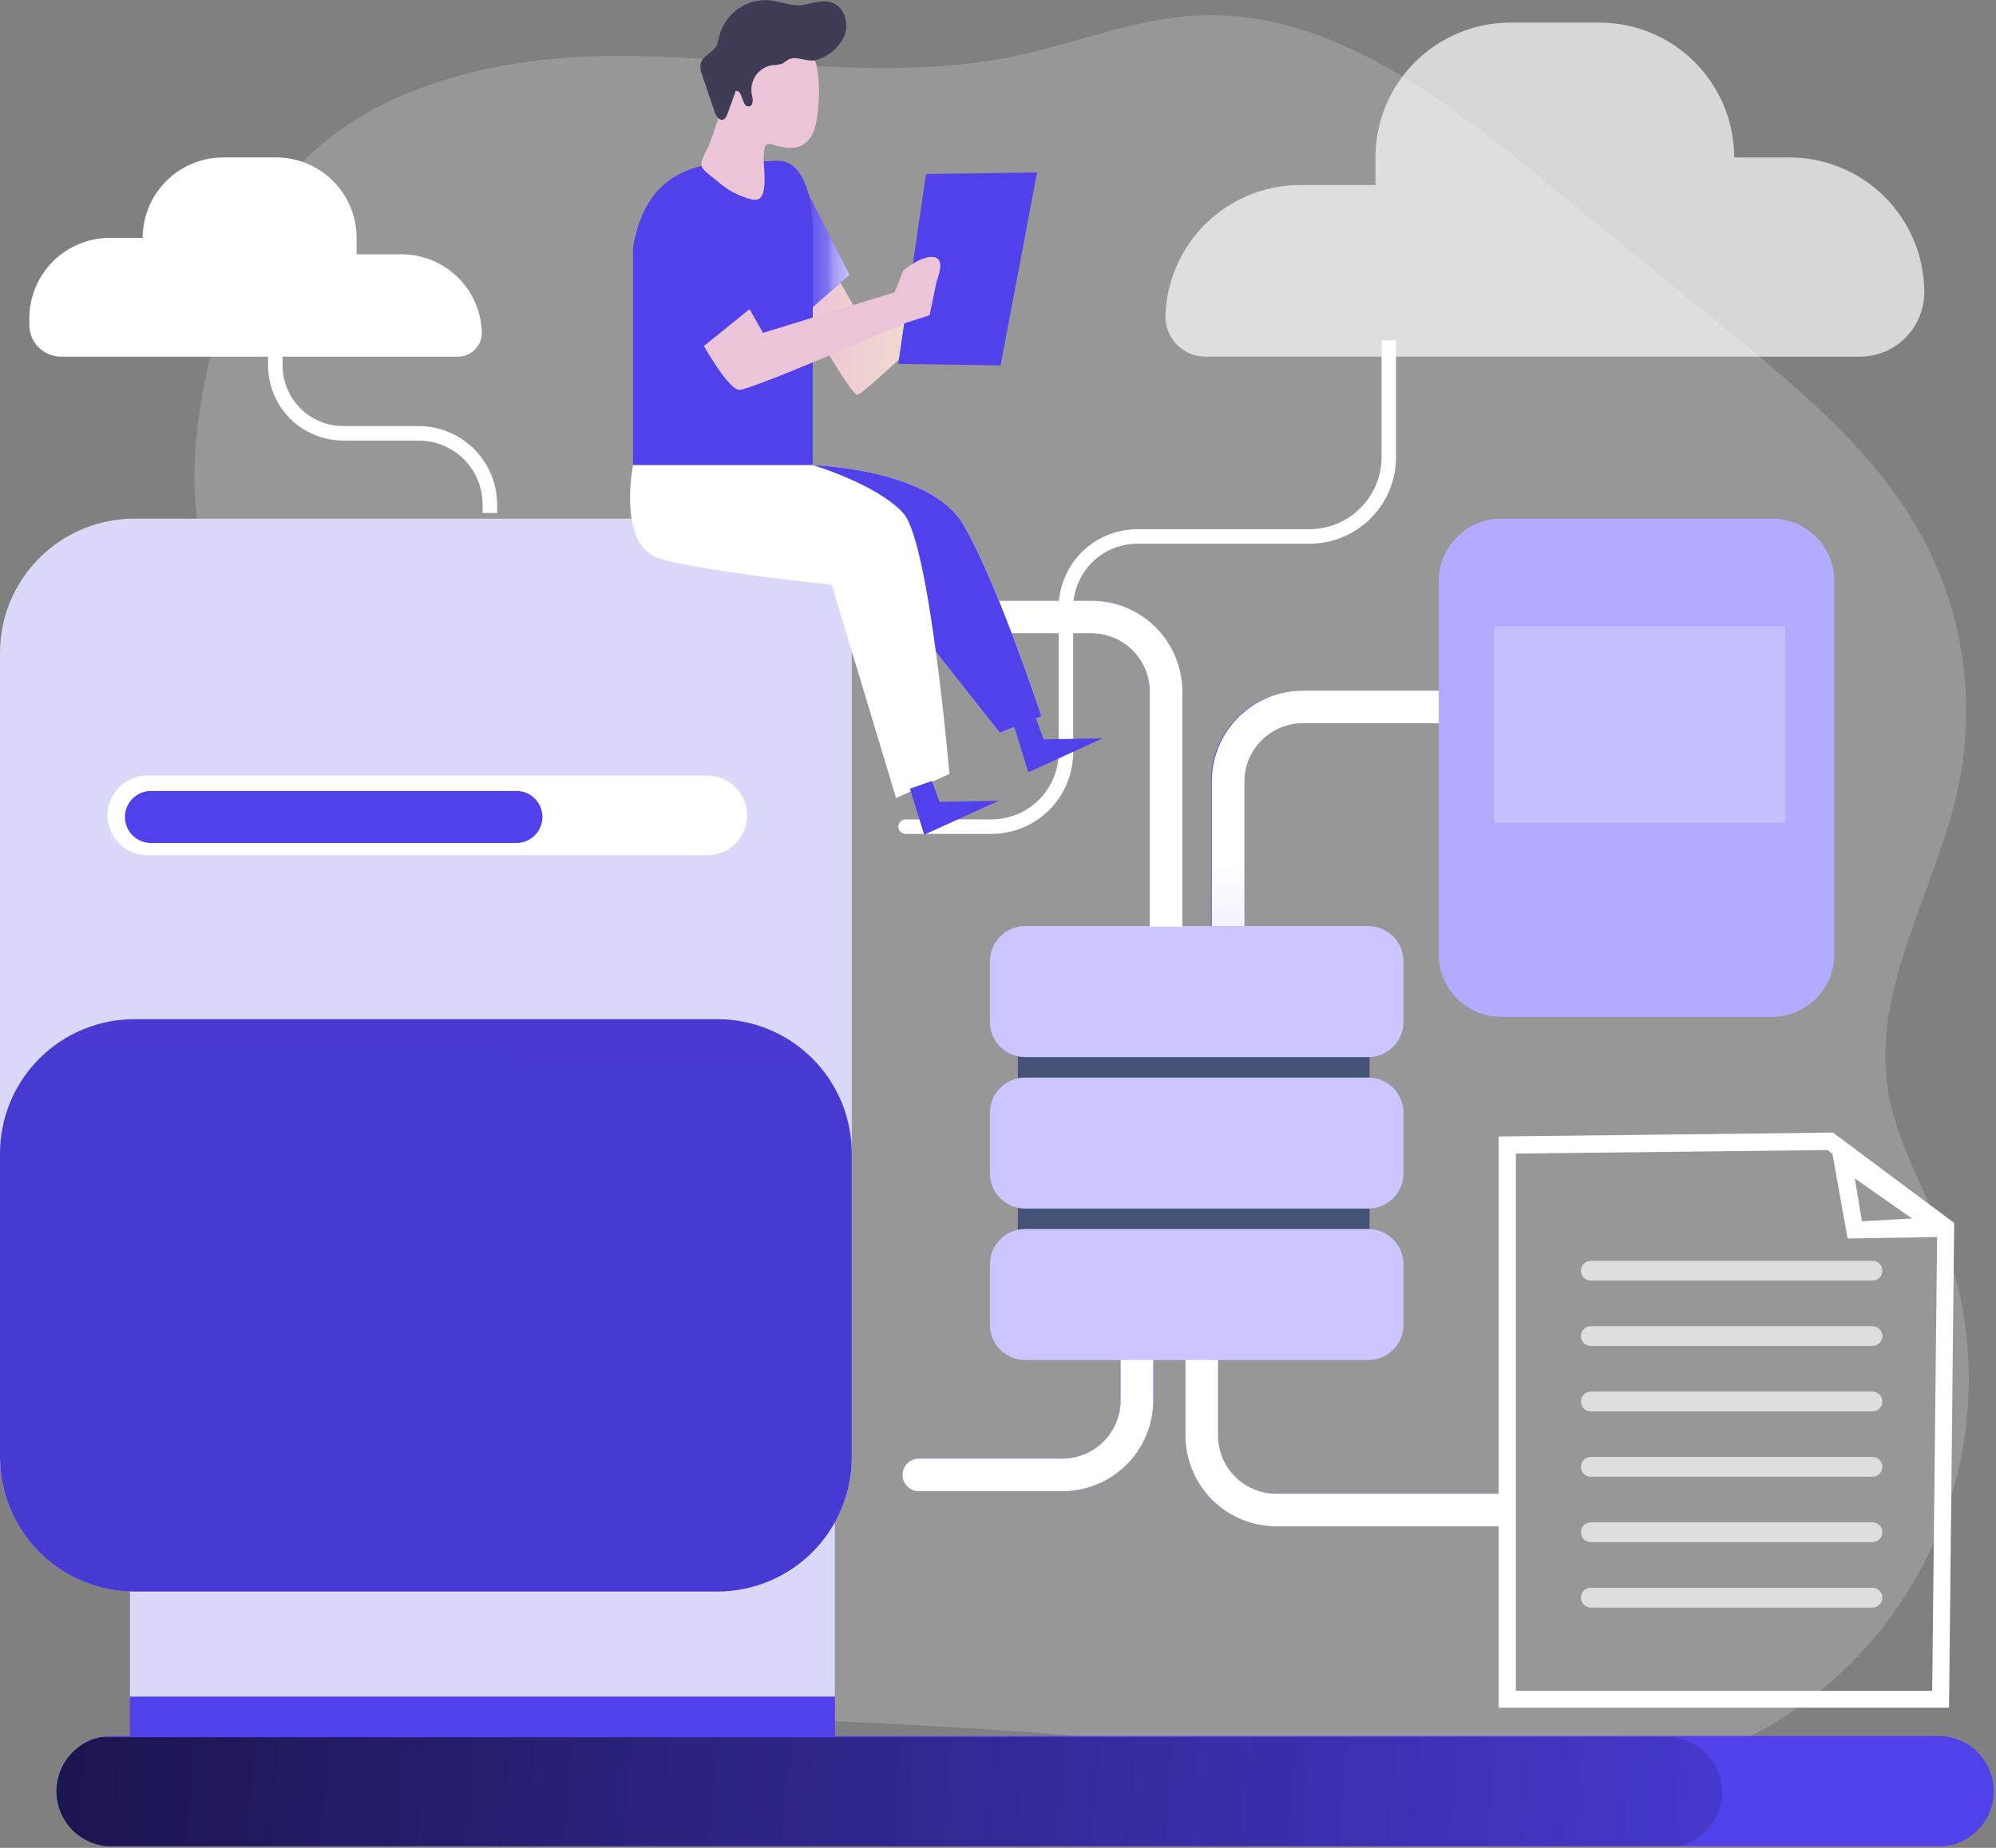 <svg width="513" height="475" viewBox="0 0 513 475" fill="none" xmlns="http://www.w3.org/2000/svg">
<rect x="0" y="0" width="513" height="475" fill="#808080" stroke="none"/>
<g clip-path="url(#clip0)">
<path opacity="0.18" d="M68.6 53.55C86.18 24.12 124.38 14.34 158.66 14.35C192.94 14.36 227.66 21.41 261.19 14.35C276.66 11.07 291.59 4.83 307.37 4C340.89 2.23 370.27 24.66 396.25 45.89L443.77 84.74C463.02 100.48 482.77 116.82 494.44 138.79C504.615 158.124 507.795 180.38 503.44 201.79C497.96 228.31 480.99 253.42 485.23 280.17C487.36 293.61 494.7 305.57 499.47 318.32C504.266 331.138 506.464 344.782 505.936 358.458C505.408 372.134 502.165 385.568 496.395 397.978C490.625 410.388 482.443 421.527 472.327 430.745C462.211 439.962 450.362 447.076 437.47 451.67C401.63 464.43 362.24 456.59 324.55 451.43C252.74 441.59 179.98 442.05 107.63 437.82C95.08 437.09 81.73 435.91 71.8 428.2C57.51 417.1 55.29 396.67 54.88 378.57C53.79 330.87 57.24 283.17 62 235.69C65.5 200.83 63.43 174.13 52.49 141.38C44.84 118.45 55.8 74.97 68.6 53.55Z" fill="white"/>
<path d="M215.98 72.63L220.18 79.93L249.61 66.83L252.61 71.48C252.61 71.48 222.05 101.9 220.22 101.48C218.39 101.06 206.41 79.8 206.41 79.8L215.98 72.63Z" fill="url(#paint0_linear)"/>
<path d="M205.14 44.72L218.37 70.63L206.83 80.77L205.14 44.72Z" fill="#5041EB"/>
<path opacity="0.69" d="M205.14 44.72L218.37 70.63L206.83 80.77L205.14 44.72Z" fill="url(#paint1_linear)"/>
<path d="M230.86 93.54L238 44.72L266.54 44.34L257.15 93.92L230.86 93.54Z" fill="#5041EB"/>
<path d="M311.25 261.34H319.64V200.92C319.64 196.942 321.22 193.126 324.033 190.313C326.846 187.5 330.662 185.92 334.64 185.92H373.79V177.53H334.6C328.409 177.535 322.473 179.997 318.095 184.375C313.717 188.753 311.255 194.689 311.25 200.88V261.34Z" fill="#5041EB"/>
<path d="M311.44 261.34H319.83V200.92C319.83 196.942 321.41 193.126 324.223 190.313C327.036 187.5 330.852 185.92 334.83 185.92H373.99V177.53H334.78C328.591 177.538 322.657 180.001 318.281 184.378C313.906 188.756 311.445 194.691 311.44 200.88V261.34Z" fill="url(#paint2_linear)"/>
<path d="M208.8 133.32H58.98C39.899 133.32 24.43 148.789 24.43 167.87V374.52C24.43 393.601 39.899 409.07 58.98 409.07H208.8C227.881 409.07 243.35 393.601 243.35 374.52V167.87C243.35 148.789 227.881 133.32 208.8 133.32Z" fill="url(#paint3_linear)"/>
<path d="M231.94 379.13C231.943 378.02 232.385 376.955 233.17 376.17C233.955 375.385 235.02 374.943 236.13 374.94H273.06C277.03 374.927 280.832 373.341 283.634 370.529C286.437 367.717 288.01 363.91 288.01 359.94V320.83H296.41V359.98C296.41 363.046 295.806 366.083 294.633 368.916C293.459 371.749 291.739 374.323 289.571 376.491C287.403 378.659 284.829 380.379 281.996 381.553C279.163 382.726 276.126 383.33 273.06 383.33H236.18C235.625 383.335 235.075 383.231 234.56 383.022C234.046 382.813 233.579 382.505 233.184 382.114C232.79 381.724 232.477 381.259 232.264 380.747C232.05 380.234 231.94 379.685 231.94 379.13Z" fill="#5041EB"/>
<path d="M388.48 392.36V383.97H328.06C324.082 383.97 320.266 382.39 317.453 379.577C314.64 376.764 313.06 372.948 313.06 368.97V329.86H304.67V369.01C304.675 375.201 307.137 381.137 311.515 385.515C315.893 389.893 321.829 392.355 328.02 392.36H388.48Z" fill="#5041EB"/>
<path d="M231.94 379.13C231.943 378.02 232.385 376.955 233.17 376.17C233.955 375.385 235.02 374.943 236.13 374.94H273.06C277.03 374.927 280.832 373.341 283.634 370.529C286.437 367.717 288.01 363.91 288.01 359.94V320.83H296.41V359.98C296.41 363.046 295.806 366.083 294.633 368.916C293.459 371.749 291.739 374.323 289.571 376.491C287.403 378.659 284.829 380.379 281.996 381.553C279.163 382.726 276.126 383.33 273.06 383.33H236.18C235.625 383.335 235.075 383.231 234.56 383.022C234.046 382.813 233.579 382.505 233.184 382.114C232.79 381.724 232.477 381.259 232.264 380.747C232.05 380.234 231.94 379.685 231.94 379.13Z" fill="url(#paint4_linear)"/>
<path d="M388.48 392.36V383.97H328.06C324.082 383.97 320.266 382.39 317.453 379.577C314.64 376.764 313.06 372.948 313.06 368.97V329.86H304.67V369.01C304.675 375.201 307.137 381.137 311.515 385.515C315.893 389.893 321.829 392.355 328.02 392.36H388.48Z" fill="url(#paint5_linear)"/>
<path d="M512.42 460.41C512.424 462.276 512.06 464.124 511.348 465.849C510.637 467.575 509.593 469.142 508.275 470.463C506.956 471.784 505.391 472.832 503.667 473.547C501.944 474.262 500.096 474.63 498.23 474.63H28.66C25.149 474.619 21.766 473.307 19.166 470.947C16.566 468.587 14.934 465.346 14.584 461.853C14.235 458.359 15.193 454.859 17.274 452.031C19.355 449.203 22.41 447.246 25.85 446.54C26.775 446.355 27.716 446.262 28.66 446.26H498.23C501.987 446.26 505.59 447.75 508.25 450.402C510.91 453.055 512.409 456.654 512.42 460.41V460.41Z" fill="#5041EB"/>
<path d="M214.6 391.07H33.39V452.52H214.6V391.07Z" fill="#5041EB"/>
<path d="M214.6 391.07H33.39V436.12H214.6V391.07Z" fill="url(#paint6_linear)"/>
<path d="M184.37 133.32H34.55C15.469 133.32 0 148.789 0 167.87V374.53C0 393.611 15.469 409.08 34.55 409.08H184.37C203.451 409.08 218.92 393.611 218.92 374.53V167.87C218.92 148.789 203.451 133.32 184.37 133.32Z" fill="#DAD8F8"/>
<path d="M218.92 296.56V374.56C218.917 383.722 215.276 392.509 208.798 398.988C202.319 405.466 193.532 409.107 184.37 409.11H34.55C30.011 409.109 25.516 408.213 21.323 406.474C17.13 404.736 13.32 402.188 10.112 398.977C6.903 395.766 4.359 391.954 2.624 387.759C0.889 383.565 -0.003 379.069 5.78841e-06 374.53V296.53C5.78841e-06 287.367 3.64 278.579 10.12 272.099C16.599 265.62 25.387 261.98 34.55 261.98H184.37C188.91 261.98 193.405 262.875 197.599 264.613C201.792 266.351 205.603 268.899 208.811 272.11C212.02 275.322 214.564 279.134 216.299 283.329C218.033 287.524 218.924 292.02 218.92 296.56V296.56Z" fill="url(#paint7_linear)"/>
<path d="M351.99 250.15H261.61V335.4H351.99V250.15Z" fill="#435276"/>
<path d="M351.64 238.05H263.5C258.485 238.05 254.42 242.115 254.42 247.13V262.65C254.42 267.665 258.485 271.73 263.5 271.73H351.64C356.655 271.73 360.72 267.665 360.72 262.65V247.13C360.72 242.115 356.655 238.05 351.64 238.05Z" fill="#CBC6FF"/>
<path d="M351.64 276.99H263.5C258.485 276.99 254.42 281.055 254.42 286.07V301.59C254.42 306.605 258.485 310.67 263.5 310.67H351.64C356.655 310.67 360.72 306.605 360.72 301.59V286.07C360.72 281.055 356.655 276.99 351.64 276.99Z" fill="#CBC6FF"/>
<path d="M351.64 315.93H263.5C258.485 315.93 254.42 319.995 254.42 325.01V340.53C254.42 345.545 258.485 349.61 263.5 349.61H351.64C356.655 349.61 360.72 345.545 360.72 340.53V325.01C360.72 319.995 356.655 315.93 351.64 315.93Z" fill="#CBC6FF"/>
<path d="M303.89 238.23H295.5V177.81C295.5 173.832 293.92 170.016 291.107 167.203C288.294 164.39 284.478 162.81 280.5 162.81H235.61C234.496 162.81 233.428 162.368 232.64 161.58C231.852 160.792 231.41 159.724 231.41 158.61V158.61C231.413 157.498 231.856 156.432 232.644 155.647C233.431 154.861 234.498 154.42 235.61 154.42H280.54C283.607 154.419 286.644 155.022 289.477 156.195C292.311 157.368 294.885 159.088 297.054 161.256C299.222 163.425 300.942 165.999 302.115 168.833C303.288 171.666 303.891 174.703 303.89 177.77V238.23Z" fill="#5041EB"/>
<path d="M303.89 238.23H295.5V177.81C295.5 173.832 293.92 170.016 291.107 167.203C288.294 164.39 284.478 162.81 280.5 162.81H235.61C234.496 162.81 233.428 162.368 232.64 161.58C231.852 160.792 231.41 159.724 231.41 158.61V158.61C231.413 157.498 231.856 156.432 232.644 155.647C233.431 154.861 234.498 154.42 235.61 154.42H280.54C283.607 154.419 286.644 155.022 289.477 156.195C292.311 157.368 294.885 159.088 297.054 161.256C299.222 163.425 300.942 165.999 302.115 168.833C303.288 171.666 303.891 174.703 303.89 177.77V238.23Z" fill="url(#paint8_linear)"/>
<path d="M345.39 257.82C347.362 257.82 348.96 256.222 348.96 254.25C348.96 252.278 347.362 250.68 345.39 250.68C343.418 250.68 341.82 252.278 341.82 254.25C341.82 256.222 343.418 257.82 345.39 257.82Z" fill="url(#paint9_linear)"/>
<path d="M336.43 257.82C338.402 257.82 340 256.222 340 254.25C340 252.278 338.402 250.68 336.43 250.68C334.458 250.68 332.86 252.278 332.86 254.25C332.86 256.222 334.458 257.82 336.43 257.82Z" fill="url(#paint10_linear)"/>
<path d="M327.58 257.82C329.552 257.82 331.15 256.222 331.15 254.25C331.15 252.278 329.552 250.68 327.58 250.68C325.608 250.68 324.01 252.278 324.01 254.25C324.01 256.222 325.608 257.82 327.58 257.82Z" fill="url(#paint11_linear)"/>
<path d="M309.87 91.68H478.01C480.183 91.681 482.335 91.254 484.343 90.424C486.351 89.593 488.175 88.375 489.712 86.839C491.249 85.303 492.468 83.479 493.3 81.472C494.132 79.465 494.56 77.313 494.56 75.14V75.14C494.56 65.945 490.907 57.127 484.405 50.625C477.904 44.123 469.085 40.47 459.89 40.47H445.71C445.71 31.278 442.058 22.462 435.558 15.962C429.058 9.462 420.242 5.81 411.05 5.81H388.18C383.628 5.809 379.119 6.704 374.913 8.445C370.707 10.187 366.885 12.739 363.665 15.958C360.446 19.177 357.892 22.998 356.149 27.204C354.407 31.41 353.51 35.917 353.51 40.47V47.56H334.18C325.201 47.562 316.573 51.047 310.112 57.283C303.651 63.518 299.861 72.017 299.54 80.99V80.99C299.49 82.377 299.721 83.76 300.218 85.055C300.715 86.351 301.468 87.533 302.432 88.531C303.397 89.529 304.552 90.323 305.83 90.864C307.108 91.404 308.482 91.682 309.87 91.68V91.68Z" fill="white" fill-opacity="0.68"/>
<path d="M117.69 91.68H15.69C14.621 91.681 13.563 91.472 12.576 91.064C11.588 90.656 10.691 90.057 9.935 89.302C9.179 88.547 8.579 87.651 8.17 86.663C7.761 85.677 7.55 84.618 7.55 83.55V81.82C7.55 76.345 9.722 71.094 13.59 67.218C17.458 63.343 22.705 61.161 28.18 61.15H36.68C36.68 55.667 38.857 50.408 42.733 46.531C46.61 42.653 51.867 40.473 57.35 40.47H70.98C73.695 40.47 76.384 41.005 78.892 42.044C81.401 43.084 83.68 44.607 85.6 46.528C87.519 48.448 89.041 50.728 90.079 53.237C91.118 55.746 91.651 58.435 91.65 61.15V65.37H103.18C108.535 65.372 113.681 67.451 117.535 71.17C121.388 74.889 123.648 79.958 123.84 85.31V85.31C123.87 86.136 123.732 86.959 123.437 87.731C123.141 88.503 122.692 89.207 122.118 89.802C121.544 90.396 120.856 90.869 120.095 91.192C119.335 91.514 118.516 91.68 117.69 91.68Z" fill="white"/>
<path d="M181.78 199.36H37.86C32.205 199.36 27.62 203.945 27.62 209.6C27.62 215.255 32.205 219.84 37.86 219.84H181.78C187.435 219.84 192.02 215.255 192.02 209.6C192.02 203.945 187.435 199.36 181.78 199.36Z" fill="white"/>
<path d="M132.73 203.32H38.79C35.101 203.32 32.11 206.311 32.11 210V210.01C32.11 213.699 35.101 216.69 38.79 216.69H132.73C136.419 216.69 139.41 213.699 139.41 210.01V210C139.41 206.311 136.419 203.32 132.73 203.32Z" fill="#5041EB"/>
<path d="M455.4 133.32H385.82C376.961 133.32 369.78 140.501 369.78 149.36V245.34C369.78 254.199 376.961 261.38 385.82 261.38H455.4C464.259 261.38 471.44 254.199 471.44 245.34V149.36C471.44 140.501 464.259 133.32 455.4 133.32Z" fill="#B2ABFF"/>
<path d="M455.39 133.32H434.66C425.801 133.32 418.62 140.501 418.62 149.36V245.34C418.62 254.199 425.801 261.38 434.66 261.38H455.39C464.249 261.38 471.43 254.199 471.43 245.34V149.36C471.43 140.501 464.249 133.32 455.39 133.32Z" fill="url(#paint12_linear)"/>
<path d="M471.44 149.37H369.78C369.773 147.265 370.182 145.179 370.984 143.232C371.785 141.285 372.962 139.515 374.449 138.024C375.935 136.533 377.701 135.35 379.645 134.543C381.59 133.735 383.675 133.32 385.78 133.32H455.35C457.463 133.308 459.557 133.715 461.512 134.517C463.467 135.319 465.244 136.5 466.74 137.992C468.236 139.484 469.421 141.258 470.228 143.211C471.035 145.164 471.447 147.257 471.44 149.37V149.37Z" fill="url(#paint13_linear)"/>
<path d="M471.44 245.34C471.44 247.445 471.024 249.53 470.217 251.475C469.41 253.419 468.227 255.185 466.736 256.671C465.245 258.158 463.475 259.335 461.528 260.136C459.581 260.938 457.495 261.347 455.39 261.34H385.82C381.577 261.34 377.507 259.654 374.506 256.654C371.506 253.653 369.82 249.583 369.82 245.34H471.44Z" fill="url(#paint14_linear)"/>
<path d="M500.93 438.97H385.18V292.14L471.09 291.14L502.25 314.36L500.93 438.97ZM389.6 434.63H496.6L497.88 316.63L469.68 295.63L389.6 296.53V434.63Z" fill="white"/>
<path d="M501.12 317.93L474.86 318.36L470.27 292.72L501.12 317.93ZM478.54 313.93L491.41 313.22L476.72 302.92L478.54 313.93Z" fill="white"/>
<path d="M481.25 324.1H408.86C407.457 324.1 406.32 325.237 406.32 326.64V326.65C406.32 328.053 407.457 329.19 408.86 329.19H481.25C482.653 329.19 483.79 328.053 483.79 326.65V326.64C483.79 325.237 482.653 324.1 481.25 324.1Z" fill="white" fill-opacity="0.68"/>
<path d="M481.25 340.91H408.86C407.457 340.91 406.32 342.047 406.32 343.45V343.46C406.32 344.863 407.457 346 408.86 346H481.25C482.653 346 483.79 344.863 483.79 343.46V343.45C483.79 342.047 482.653 340.91 481.25 340.91Z" fill="white" fill-opacity="0.68"/>
<path d="M481.25 357.72H408.86C407.457 357.72 406.32 358.857 406.32 360.26V360.27C406.32 361.673 407.457 362.81 408.86 362.81H481.25C482.653 362.81 483.79 361.673 483.79 360.27V360.26C483.79 358.857 482.653 357.72 481.25 357.72Z" fill="white" fill-opacity="0.68"/>
<path d="M481.25 374.52H408.86C407.457 374.52 406.32 375.657 406.32 377.06V377.07C406.32 378.473 407.457 379.61 408.86 379.61H481.25C482.653 379.61 483.79 378.473 483.79 377.07V377.06C483.79 375.657 482.653 374.52 481.25 374.52Z" fill="white" fill-opacity="0.68"/>
<path d="M481.25 391.33H408.86C407.457 391.33 406.32 392.467 406.32 393.87V393.88C406.32 395.283 407.457 396.42 408.86 396.42H481.25C482.653 396.42 483.79 395.283 483.79 393.88V393.87C483.79 392.467 482.653 391.33 481.25 391.33Z" fill="white" fill-opacity="0.68"/>
<path d="M481.25 408.14H408.86C407.457 408.14 406.32 409.277 406.32 410.68V410.69C406.32 412.093 407.457 413.23 408.86 413.23H481.25C482.653 413.23 483.79 412.093 483.79 410.69V410.68C483.79 409.277 482.653 408.14 481.25 408.14Z" fill="white" fill-opacity="0.68"/>
<path d="M254.83 214.36H232.75C232.256 214.357 231.783 214.159 231.434 213.809C231.086 213.458 230.89 212.984 230.89 212.49V212.49C230.89 211.997 231.086 211.524 231.435 211.175C231.784 210.826 232.257 210.63 232.75 210.63H254.83C259.409 210.627 263.799 208.807 267.035 205.568C270.272 202.33 272.09 197.939 272.09 193.36V156.25C272.09 150.89 274.219 145.749 278.009 141.959C281.799 138.169 286.94 136.04 292.3 136.04H336.53C341.449 136.037 346.166 134.082 349.644 130.604C353.122 127.126 355.077 122.409 355.08 117.49V87.49H358.81V117.49C358.807 123.398 356.459 129.064 352.281 133.241C348.104 137.419 342.438 139.767 336.53 139.77H292.3C287.929 139.77 283.737 141.506 280.647 144.597C277.556 147.687 275.82 151.879 275.82 156.25V193.36C275.82 198.928 273.609 204.268 269.673 208.206C265.737 212.144 260.398 214.357 254.83 214.36Z" fill="white"/>
<path d="M124.04 131.87H127.77V129.69C127.762 124.343 125.634 119.217 121.854 115.436C118.073 111.656 112.947 109.528 107.6 109.52H88.18C84.057 109.512 80.105 107.87 77.19 104.953C74.275 102.037 72.635 98.083 72.63 93.96V90.9H68.9V93.96C68.905 99.073 70.938 103.975 74.552 107.591C78.166 111.207 83.067 113.242 88.18 113.25H107.61C111.969 113.253 116.149 114.986 119.232 118.068C122.314 121.151 124.047 125.331 124.05 129.69L124.04 131.87Z" fill="white"/>
<path opacity="0.25" d="M458.84 161.02H383.99V211.44H458.84V161.02Z" fill="white"/>
<path d="M442.56 460.69C442.57 463.963 441.449 467.138 439.386 469.678C437.323 472.219 434.445 473.968 431.24 474.63H28.66C25.149 474.619 21.766 473.307 19.166 470.947C16.566 468.587 14.934 465.346 14.584 461.853C14.235 458.359 15.193 454.859 17.274 452.031C19.355 449.203 22.41 447.246 25.85 446.54H428.38C432.136 446.54 435.738 448.03 438.396 450.683C441.055 453.335 442.552 456.934 442.56 460.69V460.69Z" fill="url(#paint15_linear)"/>
<path d="M162.7 63.63V119.63H208.89V59.83C208.89 59.83 209.36 40.49 199.22 41.34C189.08 42.19 167.01 37.63 162.7 63.63Z" fill="#5041EB"/>
<path opacity="0.69" d="M162.7 63.63V119.63H208.89V59.83C208.89 59.83 209.36 40.49 199.22 41.34C189.08 42.19 167.01 37.63 162.7 63.63Z" fill="url(#paint16_linear)"/>
<path d="M208.89 119.55C208.89 119.55 238.89 120.49 247.39 134.55C255.89 148.61 267.67 184.13 267.67 184.13L256.96 188.35L237.81 164.13L208.89 119.55Z" fill="white"/>
<path d="M208.89 119.55C208.89 119.55 238.89 120.49 247.39 134.55C255.89 148.61 267.67 184.13 267.67 184.13L256.96 188.35L237.81 164.13L208.89 119.55Z" fill="url(#paint17_linear)"/>
<path d="M162.7 119.55C162.7 119.55 158.56 140.21 169.46 143.55C180.36 146.89 213.77 150.31 213.77 150.31L230.3 205.14L244.01 198.94C244.01 198.94 238.94 139.41 232.18 131.94C225.42 124.47 208.89 119.55 208.89 119.55H162.7Z" fill="white"/>
<path d="M186.18 24.43C186.658 21.568 187.498 18.779 188.68 16.13C189.883 13.867 191.652 11.955 193.815 10.581C195.978 9.207 198.461 8.418 201.02 8.29C201.64 8.248 202.262 8.292 202.87 8.42C203.523 8.588 204.145 8.861 204.71 9.23C206.103 10.2 207.29 11.438 208.2 12.872C209.11 14.306 209.725 15.906 210.01 17.58C210.554 20.926 210.638 24.331 210.26 27.7C210.01 31.38 209.34 35.7 206.06 37.37C203.78 38.52 201.06 37.93 198.59 37.17C198.344 37.056 198.076 36.997 197.805 36.997C197.534 36.997 197.266 37.056 197.02 37.17C196.848 37.323 196.708 37.509 196.608 37.717C196.508 37.924 196.451 38.15 196.44 38.38C195.88 41.96 197.03 45.68 196.21 49.2C196.158 49.606 196.017 49.996 195.798 50.342C195.578 50.687 195.285 50.98 194.94 51.2C194.293 51.429 193.587 51.429 192.94 51.2C189.715 50.364 186.742 48.755 184.28 46.51C183.28 45.58 180.65 43.97 180.28 42.65C179.91 41.33 181.8 38.48 182.28 37.18C183.885 33.029 185.188 28.768 186.18 24.43V24.43Z" fill="url(#paint18_linear)"/>
<path opacity="0.69" d="M163.18 63.68L177.45 90.68L192.66 79.42C192.66 79.42 181.38 51.29 179.18 50.16C176.98 49.03 171.57 45.66 169.04 49.32C166.51 52.98 162.7 58.89 163.18 63.68Z" fill="url(#paint19_linear)"/>
<path d="M180.91 88.94C180.91 88.94 187.11 99.94 189.91 100.21C192.71 100.48 232.73 83.02 232.73 83.02L238.93 81.02C238.93 81.02 240.34 74.26 240.62 72.85C240.9 71.44 243.15 66.66 240.05 66.09C236.95 65.52 232.18 69.5 232.18 69.5L229.92 75.14L196.12 85.56L192.65 79.46L180.91 88.94Z" fill="url(#paint20_linear)"/>
<path d="M216.95 9.42C218.36 6.2 217.08 1.71 213.73 0.63C210.97 -0.27 208.04 1.3 205.14 1.36C202.67 1.36 200.31 0.36 197.86 0.07C194.957 -0.18 192.059 0.606 189.68 2.288C187.3 3.97 185.593 6.44 184.86 9.26C184.731 10.132 184.486 10.983 184.13 11.79C183.13 13.6 180.57 14.35 180.07 16.36C179.924 17.348 180.063 18.358 180.47 19.27L183.65 28.74C184.01 29.8 184.82 31.1 185.88 30.74C186.47 30.54 186.75 29.88 186.97 29.28L189.1 23.35C191.02 23.18 190.6 27.65 192.51 27.35C193.75 27.15 193.51 25.35 193.2 24.09C193.06 23.265 193.084 22.421 193.271 21.605C193.458 20.789 193.805 20.019 194.291 19.338C194.777 18.657 195.393 18.078 196.103 17.636C196.814 17.193 197.604 16.896 198.43 16.76C199.36 16.775 200.284 16.622 201.16 16.31C201.701 15.903 202.265 15.529 202.85 15.19C205.2 14.31 207.69 16.28 210.37 15.26C213.233 14.232 215.59 12.141 216.95 9.42Z" fill="#3F3D56"/>
<path d="M239.5 200.76L241.47 206.12L256.68 205.84L237.53 214.57L233.87 202.74L239.5 200.76Z" fill="#5041EB"/>
<path d="M238.23 201.47L240.21 206.82L255.41 206.54L236.26 215.27L232.6 203.44L238.23 201.47Z" fill="url(#paint21_linear)"/>
<path d="M266.26 184.71L268.23 190.06L283.44 189.78L264.29 198.51L260.63 186.68L266.26 184.71Z" fill="#5041EB"/>
<path d="M264.99 185.41L266.96 190.77L282.18 190.48L263.02 199.22L259.36 187.38L264.99 185.41Z" fill="url(#paint22_linear)"/>
</g>
<defs>
<linearGradient id="paint0_linear" x1="206.4" y1="84.15" x2="252.6" y2="84.15" gradientUnits="userSpaceOnUse">
<stop stop-color="#ECC4D7"/>
<stop offset="0.42" stop-color="#EFD4D1"/>
<stop offset="1" stop-color="#F2EAC9"/>
</linearGradient>
<linearGradient id="paint1_linear" x1="205.14" y1="62.74" x2="218.37" y2="62.74" gradientUnits="userSpaceOnUse">
<stop offset="0.02" stop-color="white" stop-opacity="0"/>
<stop offset="0.58" stop-color="white" stop-opacity="0.39"/>
<stop offset="0.68" stop-color="white" stop-opacity="0.68"/>
<stop offset="1" stop-color="white"/>
</linearGradient>
<linearGradient id="paint2_linear" x1="342.71" y1="219.95" x2="344.96" y2="272.91" gradientUnits="userSpaceOnUse">
<stop stop-color="white"/>
<stop offset="0.99" stop-color="#DAD8F8"/>
</linearGradient>
<linearGradient id="paint3_linear" x1="5372.65" y1="74916.7" x2="53298.6" y2="74916.7" gradientUnits="userSpaceOnUse">
<stop stop-opacity="0"/>
<stop offset="0.99"/>
</linearGradient>
<linearGradient id="paint4_linear" x1="20244.1" y1="23952.8" x2="20039.2" y2="20572" gradientUnits="userSpaceOnUse">
<stop stop-color="#DAD8F8"/>
<stop offset="0.99" stop-color="white"/>
</linearGradient>
<linearGradient id="paint5_linear" x1="33100.4" y1="23629.9" x2="33126.9" y2="21394" gradientUnits="userSpaceOnUse">
<stop stop-color="#DAD8F8"/>
<stop offset="0.99" stop-color="white"/>
</linearGradient>
<linearGradient id="paint6_linear" x1="22557.8" y1="20006.7" x2="22549.1" y2="17472.2" gradientUnits="userSpaceOnUse">
<stop stop-color="#E5E5E5"/>
<stop offset="0.99" stop-color="#DAD8F8"/>
</linearGradient>
<linearGradient id="paint7_linear" x1="33372.2" y1="60907.5" x2="34550.3" y2="-6948.66" gradientUnits="userSpaceOnUse">
<stop/>
<stop offset="0.99" stop-color="#5041EB"/>
</linearGradient>
<linearGradient id="paint8_linear" x1="23022" y1="19257.2" x2="23185.7" y2="23174.5" gradientUnits="userSpaceOnUse">
<stop stop-color="white"/>
<stop offset="0.99" stop-color="#DAD8F8"/>
</linearGradient>
<linearGradient id="paint9_linear" x1="2782.41" y1="2066.03" x2="2833.39" y2="2066.03" gradientUnits="userSpaceOnUse">
<stop stop-opacity="0"/>
<stop offset="0.99"/>
</linearGradient>
<linearGradient id="paint10_linear" x1="2709.49" y1="2066.03" x2="2760.46" y2="2066.03" gradientUnits="userSpaceOnUse">
<stop stop-opacity="0"/>
<stop offset="0.99"/>
</linearGradient>
<linearGradient id="paint11_linear" x1="2637.44" y1="2066.03" x2="2688.49" y2="2066.03" gradientUnits="userSpaceOnUse">
<stop stop-opacity="0"/>
<stop offset="0.99"/>
</linearGradient>
<linearGradient id="paint12_linear" x1="21348.8" y1="25268.9" x2="33974.4" y2="25383.3" gradientUnits="userSpaceOnUse">
<stop stop-opacity="0"/>
<stop offset="0.99"/>
</linearGradient>
<linearGradient id="paint13_linear" x1="38538.1" y1="2459.16" x2="82672.2" y2="8601.91" gradientUnits="userSpaceOnUse">
<stop stop-opacity="0"/>
<stop offset="0.99"/>
</linearGradient>
<linearGradient id="paint14_linear" x1="47647.5" y1="4197.68" x2="47656.8" y2="5393.94" gradientUnits="userSpaceOnUse">
<stop stop-opacity="0"/>
<stop offset="0.99"/>
</linearGradient>
<linearGradient id="paint15_linear" x1="548.22" y1="486.67" x2="-257.75" y2="420.8" gradientUnits="userSpaceOnUse">
<stop stop-opacity="0"/>
<stop offset="0.41" stop-opacity="0.41"/>
<stop offset="0.99"/>
</linearGradient>
<linearGradient id="paint16_linear" x1="9748.75" y1="6760.93" x2="11882.4" y2="6760.93" gradientUnits="userSpaceOnUse">
<stop offset="0.02" stop-color="white" stop-opacity="0"/>
<stop offset="0.58" stop-color="white" stop-opacity="0.39"/>
<stop offset="0.68" stop-color="white" stop-opacity="0.68"/>
<stop offset="1" stop-color="white"/>
</linearGradient>
<linearGradient id="paint17_linear" x1="17808.8" y1="10854.4" x2="13760.5" y2="11380.9" gradientUnits="userSpaceOnUse">
<stop stop-color="#48A4FA"/>
<stop offset="0.99" stop-color="#5041EB"/>
</linearGradient>
<linearGradient id="paint18_linear" x1="6991.65" y1="1524.43" x2="7906.09" y2="1524.43" gradientUnits="userSpaceOnUse">
<stop stop-color="#ECC4D7"/>
<stop offset="0.42" stop-color="#EFD4D1"/>
<stop offset="1" stop-color="#F2EAC9"/>
</linearGradient>
<linearGradient id="paint19_linear" x1="6306.23" y1="3478.94" x2="7311.28" y2="3155.03" gradientUnits="userSpaceOnUse">
<stop offset="0.02" stop-color="white" stop-opacity="0"/>
<stop offset="0.58" stop-color="white" stop-opacity="0.39"/>
<stop offset="0.68" stop-color="white" stop-opacity="0.68"/>
<stop offset="1" stop-color="white"/>
</linearGradient>
<linearGradient id="paint20_linear" x1="13896.4" y1="3091.21" x2="17588.8" y2="3091.21" gradientUnits="userSpaceOnUse">
<stop stop-color="#ECC4D7"/>
<stop offset="0.42" stop-color="#EFD4D1"/>
<stop offset="1" stop-color="#F2EAC9"/>
</linearGradient>
<linearGradient id="paint21_linear" x1="5538.21" y1="3076.98" x2="6058.73" y2="3076.98" gradientUnits="userSpaceOnUse">
<stop stop-opacity="0"/>
<stop offset="0.99"/>
</linearGradient>
<linearGradient id="paint22_linear" x1="6177.96" y1="2841.21" x2="6698.48" y2="2841.21" gradientUnits="userSpaceOnUse">
<stop stop-opacity="0"/>
<stop offset="0.99"/>
</linearGradient>
<clipPath id="clip0">
<rect width="512.42" height="474.58" fill="white"/>
</clipPath>
</defs>
</svg>

